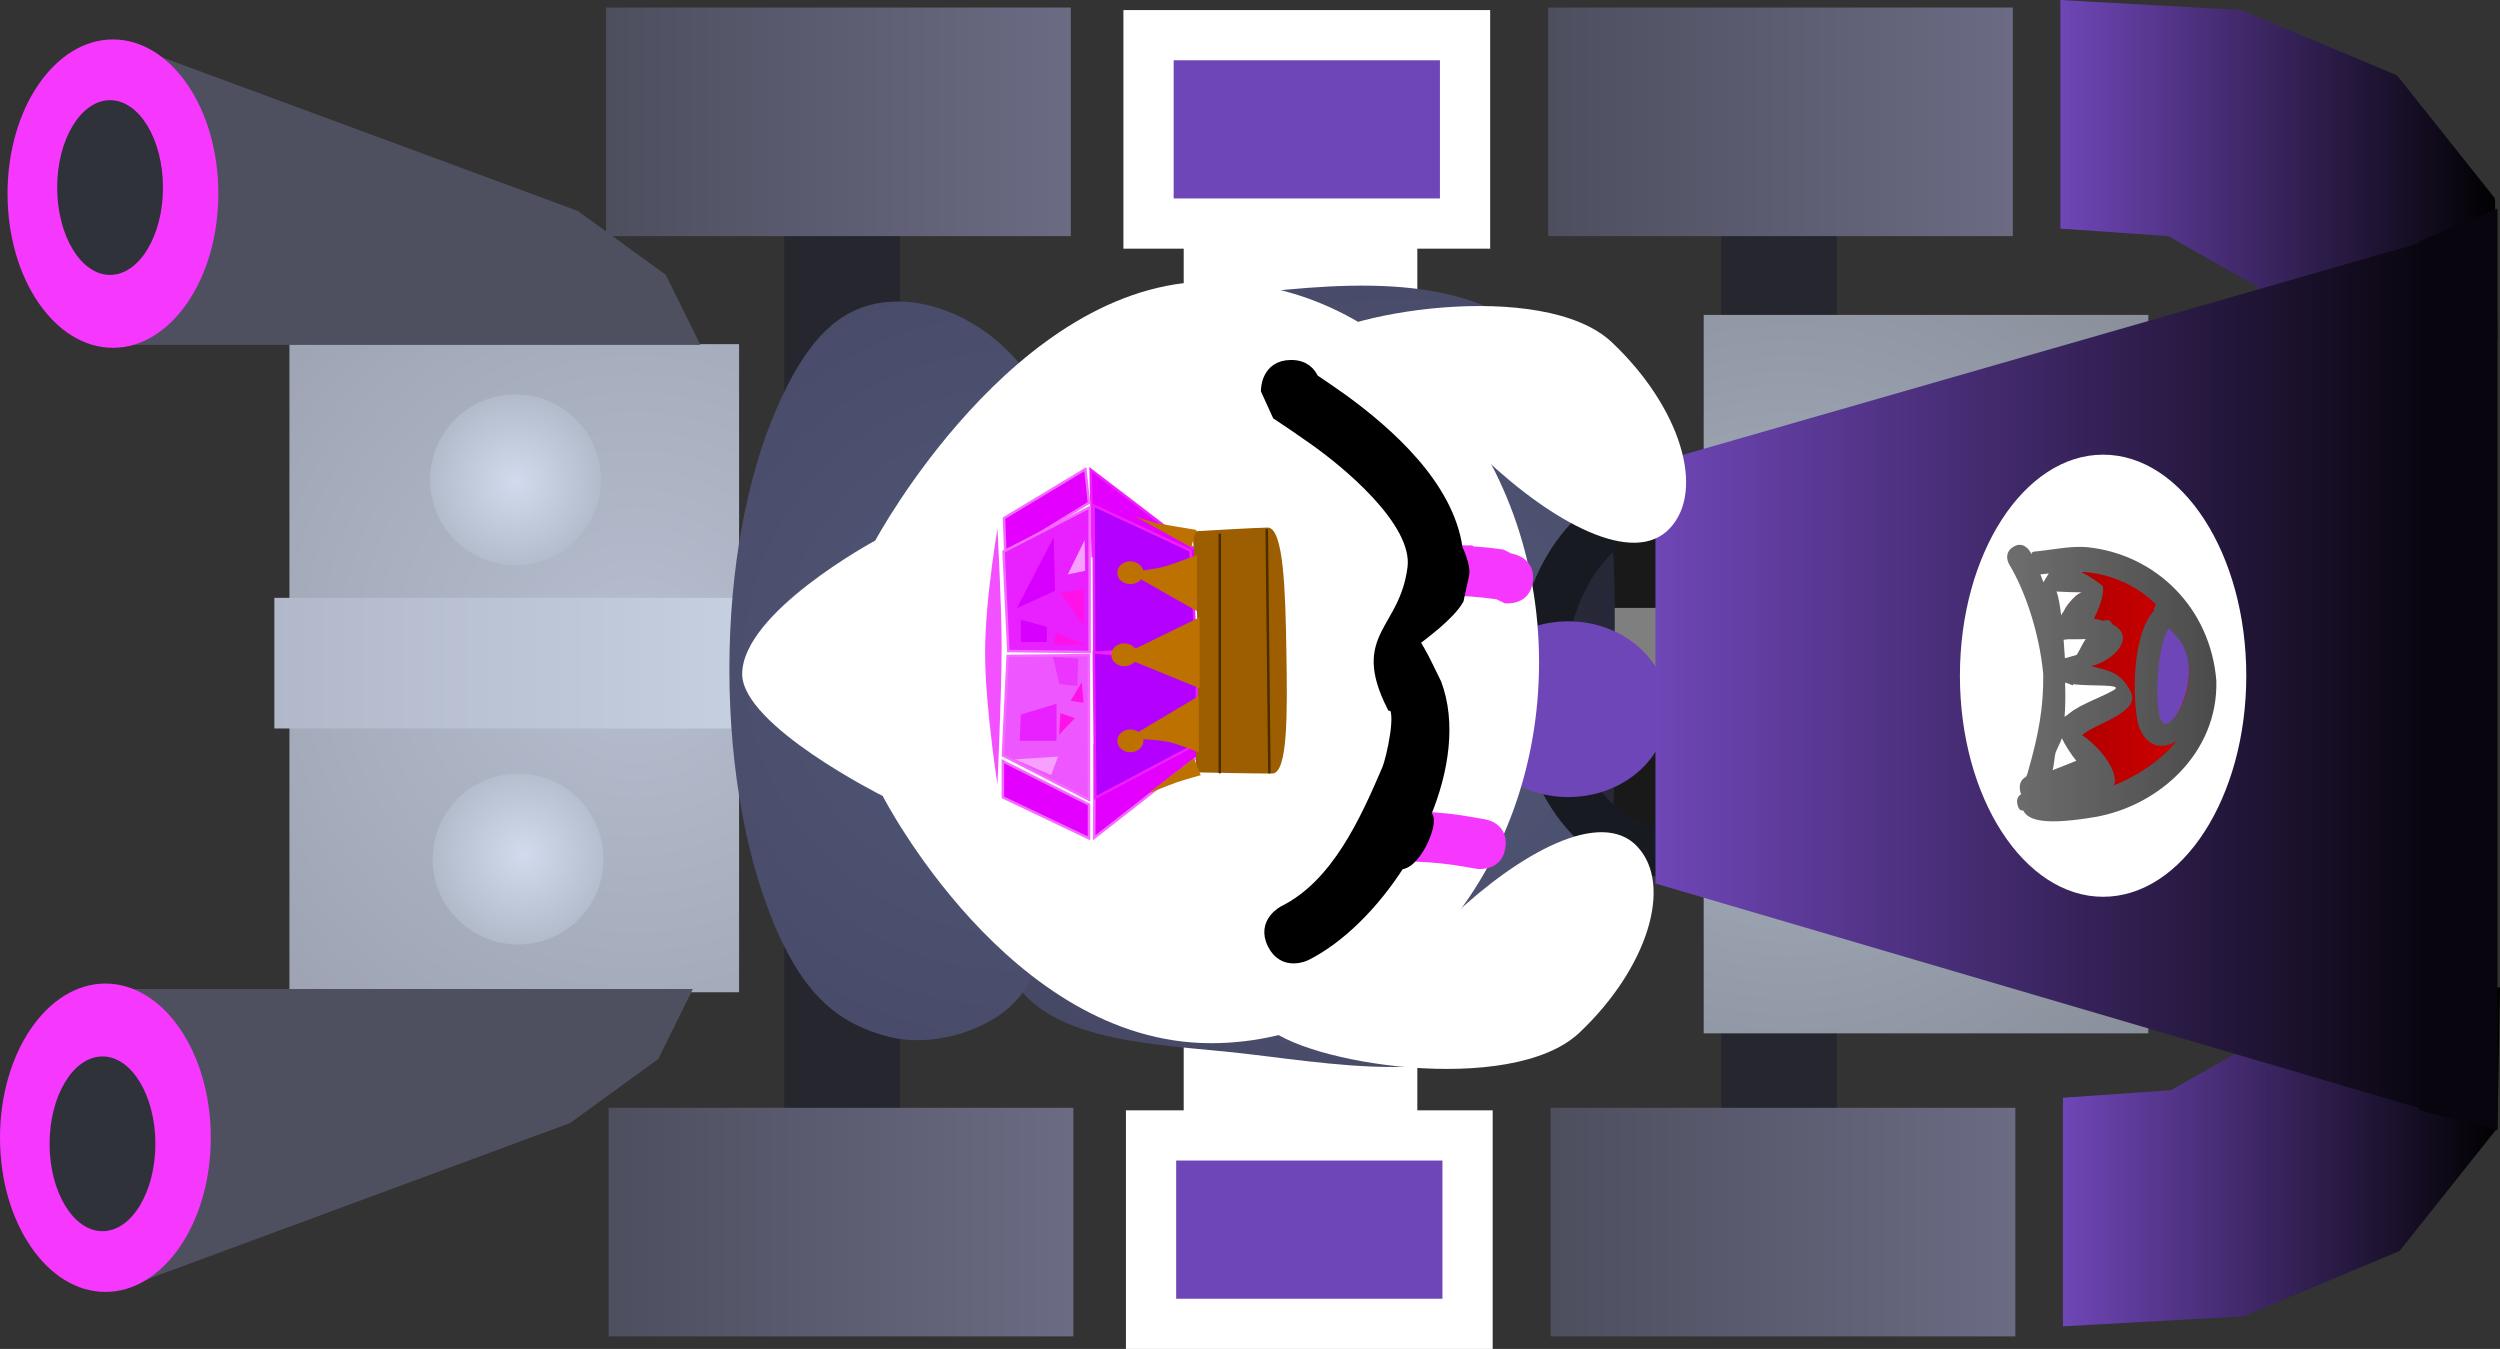 <svg version="1.1" xmlns="http://www.w3.org/2000/svg" xmlns:xlink="http://www.w3.org/1999/xlink" width="49.761" height="26.85" viewBox="0,0,49.761,26.85"><rect x="0" y="0" width="49.761" height="26.85" fill="#333333" stroke="none"/><defs><linearGradient x1="251.6" y1="170.175" x2="260.3" y2="170.175" gradientUnits="userSpaceOnUse" id="color-1"><stop offset="0" stop-color="#6f46b7"/><stop offset="1" stop-color="#000000"/></linearGradient><linearGradient x1="251.65" y1="189.825" x2="260.35" y2="189.825" gradientUnits="userSpaceOnUse" id="color-2"><stop offset="0" stop-color="#6f46b7"/><stop offset="1" stop-color="#000000"/></linearGradient><radialGradient cx="223.25" cy="179.799" r="11.126" gradientUnits="userSpaceOnUse" id="color-3"><stop offset="0" stop-color="#b6becf"/><stop offset="1" stop-color="#999fae"/></radialGradient><linearGradient x1="216.05" y1="178.7" x2="225.55" y2="178.7" gradientUnits="userSpaceOnUse" id="color-4"><stop offset="0" stop-color="#b1b8c9"/><stop offset="1" stop-color="#c6d0e1"/></linearGradient><radialGradient cx="238.362" cy="180.34" r="11.754" gradientUnits="userSpaceOnUse" id="color-5"><stop offset="0" stop-color="#535879"/><stop offset="1" stop-color="#434561"/></radialGradient><radialGradient cx="230.838" cy="179.952" r="11.614" gradientUnits="userSpaceOnUse" id="color-6"><stop offset="0" stop-color="#535879"/><stop offset="1" stop-color="#434561"/></radialGradient><radialGradient cx="246.199" cy="180.281" r="12.159" gradientUnits="userSpaceOnUse" id="color-7"><stop offset="0" stop-color="#a9b1c0"/><stop offset="1" stop-color="#828893"/></radialGradient><linearGradient x1="0" y1="0" x2="0" y2="0" gradientUnits="userSpaceOnUse" id="color-8"><stop offset="0" stop-color="#000000" stop-opacity="0"/><stop offset="1" stop-color="#000000"/></linearGradient><linearGradient x1="243.54" y1="180.252" x2="260.264" y2="180.252" gradientUnits="userSpaceOnUse" id="color-9"><stop offset="0" stop-color="#6f46b7"/><stop offset="1" stop-color="#000000"/></linearGradient><linearGradient x1="222.703" y1="188.85" x2="231.953" y2="188.85" gradientUnits="userSpaceOnUse" id="color-10"><stop offset="0" stop-color="#4d4e5e"/><stop offset="1" stop-color="#6b6c84"/></linearGradient><linearGradient x1="241.453" y1="188.85" x2="250.703" y2="188.85" gradientUnits="userSpaceOnUse" id="color-11"><stop offset="0" stop-color="#4d4e5e"/><stop offset="1" stop-color="#6b6c84"/></linearGradient><linearGradient x1="222.653" y1="166.95" x2="231.903" y2="166.95" gradientUnits="userSpaceOnUse" id="color-12"><stop offset="0" stop-color="#4d4e5e"/><stop offset="1" stop-color="#6b6c84"/></linearGradient><linearGradient x1="241.403" y1="166.95" x2="250.653" y2="166.95" gradientUnits="userSpaceOnUse" id="color-13"><stop offset="0" stop-color="#4d4e5e"/><stop offset="1" stop-color="#6b6c84"/></linearGradient><radialGradient cx="221" cy="183.8" r="2.34" gradientUnits="userSpaceOnUse" id="color-14"><stop offset="0" stop-color="#d1dbed"/><stop offset="1" stop-color="#a9b1c0"/></radialGradient><radialGradient cx="220.85" cy="176.4" r="2.275" gradientUnits="userSpaceOnUse" id="color-15"><stop offset="0" stop-color="#d1dbed"/><stop offset="1" stop-color="#a9b1c0"/></radialGradient><linearGradient x1="251.433" y1="180.421" x2="254.452" y2="180.421" gradientUnits="userSpaceOnUse" id="color-16"><stop offset="0" stop-color="#aa0000"/><stop offset="1" stop-color="#d40000"/></linearGradient><linearGradient x1="250.54" y1="180.395" x2="254.704" y2="180.395" gradientUnits="userSpaceOnUse" id="color-17"><stop offset="0" stop-color="#6e6e6e"/><stop offset="1" stop-color="#4b4b4b"/></linearGradient><radialGradient cx="226.086" cy="180.001" r="3" gradientUnits="userSpaceOnUse" id="color-18"><stop offset="0" stop-color="#fabdff"/><stop offset="1" stop-color="#f350ff"/></radialGradient></defs><g transform="translate(-210.589,-166.8)"><g data-paper-data="{&quot;isPaintingLayer&quot;:true}" fill-rule="nonzero" stroke-linejoin="miter" stroke-miterlimit="10" stroke-dasharray="" stroke-dashoffset="0" style="mix-blend-mode: normal"><path d="M223.55,178.9h25v2.1h-25z" fill="#ffffff" stroke="none" stroke-width="0.884" stroke-linecap="butt"/><path d="M234.15,171h4.65v18.6h-4.65z" fill="#ffffff" stroke="none" stroke-width="1" stroke-linecap="butt"/><path d="M244.85,170.75h2.3v18.75h-2.3z" fill="#25262e" stroke="none" stroke-width="1" stroke-linecap="butt"/><path d="M226.2,170.75h2.3v18.75h-2.3z" fill="#25262e" stroke="none" stroke-width="1" stroke-linecap="butt"/><path d="M251.6,166.8l3.6,0.2l3.1,1.3l1.95,2.45l0.05,2.8l-4.7,-1l-1.85,-1.05l-2.15,-0.15z" fill="url(#color-1)" stroke="none" stroke-width="1" stroke-linecap="round"/><path d="M251.65,188.65l2.15,-0.15l1.85,-1.05l4.7,-1l-0.05,2.8l-1.95,2.45l-3.1,1.3l-3.6,0.2z" data-paper-data="{&quot;origPos&quot;:null}" fill="url(#color-2)" stroke="none" stroke-width="1" stroke-linecap="round"/><path d="M216.35,173.65h8.95v12.9h-8.95z" fill="url(#color-3)" stroke="none" stroke-width="1" stroke-linecap="butt"/><path d="M216.05,178.7h9.5v2.6h-9.5z" fill="url(#color-4)" stroke="none" stroke-width="1" stroke-linecap="butt"/><g stroke="none" stroke-width="1.59" stroke-linecap="round"><path d="M234.973,172.701c2.083,-0.248 4.723,-0.571 6.242,0.875c1.616,1.546 1.52,4.256 1.511,6.441c0.009,2.43 0.186,5.41 -1.511,7.077c-1.493,1.461 -4.163,0.843 -6.242,0.636c-1.589,-0.159 -3.758,-0.242 -4.333,-1.67c-0.817,-1.84 0.975,-3.896 1.113,-5.884c0.126,-1.803 -1.234,-3.745 -0.477,-5.407c0.522,-1.306 2.23,-1.892 3.697,-2.067z" fill="url(#color-5)"/><path d="M228.288,172.808c1.18,-0.089 2.414,0.748 2.942,1.749c1.019,1.722 1.42,3.828 1.352,5.805c-0.073,2.107 -0.525,4.327 -1.59,6.123c-0.52,0.817 -1.827,1.177 -2.704,0.954c-1.002,-0.256 -1.673,-0.819 -2.249,-2.144c-0.576,-1.325 -0.932,-3.154 -0.932,-5.172c0,-2.018 0.356,-3.847 0.932,-5.172c0.576,-1.325 1.217,-2.066 2.249,-2.144z" fill="url(#color-6)"/></g><path d="M244.5,173.068h8.85v14.3h-8.85z" fill="url(#color-7)" stroke="none" stroke-width="1.147" stroke-linecap="butt"/><path d="M243.725,176.85c0.683,0 1.302,0.387 1.75,1.011c0.448,0.625 0.725,1.487 0.725,2.439c0,0.952 -0.277,1.814 -0.725,2.439c-0.448,0.624 -1.067,1.011 -1.75,1.011c-0.683,0 -1.302,-0.387 -1.75,-1.011c-0.448,-0.625 -0.725,-1.487 -0.725,-2.439c0,-0.952 0.277,-1.814 0.725,-2.439c0.448,-0.624 1.067,-1.011 1.75,-1.011z" fill="url(#color-8)" stroke="#181a22" stroke-width="1" stroke-linecap="butt"/><path d="M243.789,180.916c0,0.966 -0.888,1.749 -1.983,1.749c-1.095,0 -1.983,-0.783 -1.983,-1.749c0,-0.966 0.888,-1.749 1.983,-1.749c1.095,0 1.983,0.783 1.983,1.749z" data-paper-data="{&quot;origPos&quot;:null}" fill="#6f46b7" stroke="none" stroke-width="0" stroke-linecap="butt"/><path d="M243.54,176.01l16.724,-4.809v18.102l-16.724,-4.917z" data-paper-data="{&quot;origPos&quot;:null}" fill="url(#color-9)" stroke="none" stroke-width="0.54" stroke-linecap="butt"/><path d="M252.45,175.85c0.786,0 1.499,0.493 2.015,1.29c0.516,0.796 0.835,1.896 0.835,3.11c0,1.214 -0.319,2.314 -0.835,3.11c-0.516,0.797 -1.229,1.29 -2.015,1.29c-0.786,0 -1.499,-0.493 -2.015,-1.29c-0.516,-0.796 -0.835,-1.896 -0.835,-3.11c0,-1.214 0.319,-2.314 0.835,-3.11c0.516,-0.797 1.229,-1.29 2.015,-1.29z" data-paper-data="{&quot;origPos&quot;:null}" fill="#ffffff" stroke="none" stroke-width="1" stroke-linecap="butt"/><g data-paper-data="{&quot;origPos&quot;:null}"><path d="M222.703,188.85h9.25v4.55h-9.25z" fill="url(#color-10)" stroke="none" stroke-width="1.062" stroke-linecap="butt"/><path d="M241.453,188.85h9.25v4.55h-9.25z" fill="url(#color-11)" stroke="none" stroke-width="1.062" stroke-linecap="butt"/><path d="M233.5,189.4h6.3v3.75h-6.3z" fill="#6f46b7" stroke="#ffffff" stroke-width="1" stroke-linecap="round"/></g><g data-paper-data="{&quot;origPos&quot;:null}"><path d="M222.653,166.95h9.25v4.55h-9.25z" fill="url(#color-12)" stroke="none" stroke-width="1.062" stroke-linecap="butt"/><path d="M241.403,166.95h9.25v4.55h-9.25z" fill="url(#color-13)" stroke="none" stroke-width="1.062" stroke-linecap="butt"/><path d="M233.45,167.5h6.3v3.75h-6.3z" data-paper-data="{&quot;origPos&quot;:null}" fill="#6f46b7" stroke="#ffffff" stroke-width="1" stroke-linecap="round"/></g><g stroke="none"><path d="M213.069,167.664l9.018,3.333l1.754,1.273l0.689,1.394h-11.461z" fill="#4e4f5f" stroke-width="1.232" stroke-linecap="round"/><path d="M211.353,172.823c-0.381,-0.555 -0.614,-1.322 -0.614,-2.169c0,-0.847 0.234,-1.614 0.614,-2.169c0.381,-0.556 0.905,-0.9 1.484,-0.9c0.578,0 1.103,0.343 1.484,0.9c0.381,0.555 0.614,1.322 0.614,2.169c0,0.847 -0.234,1.614 -0.614,2.169c-0.381,0.556 -0.905,0.9 -1.484,0.9c-0.579,0 -1.103,-0.343 -1.484,-0.9z" fill="#f637fd" stroke-width="2.387" stroke-linecap="butt"/><path d="M212.036,171.762c-0.19,-0.314 -0.309,-0.749 -0.309,-1.229c0,-0.48 0.118,-0.915 0.309,-1.229c0.19,-0.315 0.453,-0.51 0.744,-0.51c0.291,0 0.553,0.195 0.744,0.51c0.19,0.314 0.309,0.749 0.309,1.229c0,0.48 -0.118,0.915 -0.309,1.229c-0.19,0.315 -0.453,0.51 -0.744,0.51c-0.291,0 -0.553,-0.195 -0.744,-0.51z" fill="#30323a" stroke-width="1.197" stroke-linecap="butt"/></g><g stroke="none"><path d="M212.919,186.486h11.461l-0.689,1.394l-1.754,1.273l-9.018,3.333z" fill="#4e4f5f" stroke-width="1.232" stroke-linecap="round"/><path d="M212.687,186.377c0.578,0 1.103,0.343 1.484,0.9c0.381,0.555 0.614,1.322 0.614,2.169c0,0.847 -0.234,1.614 -0.614,2.169c-0.381,0.556 -0.905,0.9 -1.484,0.9c-0.579,0 -1.103,-0.343 -1.484,-0.9c-0.381,-0.555 -0.614,-1.322 -0.614,-2.169c0,-0.847 0.234,-1.614 0.614,-2.169c0.381,-0.556 0.905,-0.9 1.484,-0.9z" fill="#f637fd" stroke-width="2.387" stroke-linecap="butt"/><path d="M212.629,187.828c0.291,0 0.553,0.195 0.744,0.51c0.19,0.314 0.309,0.749 0.309,1.229c0,0.48 -0.118,0.915 -0.309,1.229c-0.19,0.315 -0.453,0.51 -0.744,0.51c-0.291,0 -0.553,-0.195 -0.744,-0.51c-0.19,-0.314 -0.309,-0.749 -0.309,-1.229c0,-0.48 0.118,-0.915 0.309,-1.229c0.19,-0.315 0.453,-0.51 0.744,-0.51z" fill="#30323a" stroke-width="1.197" stroke-linecap="butt"/></g><path d="M220.9,182.2c0.469,0 0.894,0.19 1.202,0.498c0.308,0.308 0.498,0.733 0.498,1.202c0,0.469 -0.19,0.894 -0.498,1.202c-0.308,0.308 -0.733,0.498 -1.202,0.498c-0.469,0 -0.894,-0.19 -1.202,-0.498c-0.308,-0.308 -0.498,-0.733 -0.498,-1.202c0,-0.469 0.19,-0.894 0.498,-1.202c0.308,-0.308 0.733,-0.498 1.202,-0.498z" fill="url(#color-14)" stroke="none" stroke-width="1" stroke-linecap="butt"/><path d="M220.85,174.65c0.469,0 0.894,0.19 1.202,0.498c0.308,0.308 0.498,0.733 0.498,1.202c0,0.469 -0.19,0.894 -0.498,1.202c-0.308,0.308 -0.733,0.498 -1.202,0.498c-0.469,0 -0.894,-0.19 -1.202,-0.498c-0.308,-0.308 -0.498,-0.733 -0.498,-1.202c0,-0.469 0.19,-0.894 0.498,-1.202c0.308,-0.308 0.733,-0.498 1.202,-0.498z" fill="url(#color-15)" stroke="none" stroke-width="1" stroke-linecap="butt"/><path d="M258.75,171.6l1.55,-0.65v18.35l-1.55,-0.4z" fill="#08050e" stroke="none" stroke-width="1" stroke-linecap="round"/><path d="M241.223,179.983c0,4.187 -2.924,7.581 -6.531,7.581c-4.012,0 -6.533,-4.92 -6.533,-4.92c0,0 -2.797,-1.401 -2.797,-2.427c0,-1.232 2.649,-2.658 2.649,-2.658c0,0 2.767,-5.156 6.681,-5.156c3.607,0 6.531,3.394 6.531,7.581z" data-paper-data="{&quot;origPos&quot;:null}" fill="#ffffff" stroke="none" stroke-width="0" stroke-linecap="butt"/><path d="M240.555,183.644c-0.045,0.498 -0.543,0.453 -0.543,0.453l-0.492,-0.081c-0.351,-0.05 -0.681,-0.068 -1.031,-0.072c-0.513,0.802 -1.188,1.475 -1.862,1.813c0,0 -0.447,0.224 -0.671,-0.224c-0.224,-0.447 0.224,-0.671 0.224,-0.671c1.046,-0.523 1.612,-1.78 2.058,-2.821c0.074,-0.173 0.318,-1.217 0.09,-1.251c-0.709,-1.417 0.252,-1.47 0.415,-2.753c0.117,-0.919 -1.339,-2.102 -1.969,-2.545c-0.239,-0.171 -0.481,-0.333 -0.725,-0.496l-0.223,-0.49c0,0 -0.004,-0.5 0.496,-0.504c0.27,-0.002 0.395,0.143 0.454,0.277c0.195,0.131 0.388,0.263 0.579,0.399c0.919,0.669 2.112,1.726 2.286,2.978h0.262v0.018c0.204,0.014 0.406,0.035 0.615,0.065l0.147,0.077c0,0 0.496,0.062 0.434,0.558c-0.062,0.496 -0.558,0.434 -0.558,0.434l-0.164,-0.079c-0.234,-0.033 -0.455,-0.055 -0.682,-0.065l-0.146,0.22l-0.171,-0.114c-0.186,0.322 -0.426,0.602 -0.597,0.74c0.152,0.211 0.342,0.632 0.443,0.833c0.287,0.773 0.155,1.721 -0.217,2.618c0.218,0.013 0.435,0.033 0.657,0.065l0.441,0.075c0,0 0.498,0.045 0.453,0.543z" data-paper-data="{&quot;origPos&quot;:null}" fill="#f637fd" stroke="none" stroke-width="0.5" stroke-linecap="butt"/><path d="M243.177,183.649c0.722,0.765 0.206,2.425 -1.152,3.707c-1.359,1.282 -5.533,0.612 -6.255,-0.153c-0.722,-0.765 2.36,-0.87 3.718,-2.152c1.359,-1.282 2.967,-2.168 3.69,-1.402z" data-paper-data="{&quot;origPos&quot;:null,&quot;origRot&quot;:0}" fill="#ffffff" stroke="none" stroke-width="0" stroke-linecap="butt"/><path d="M240.134,175.917c-1.359,-1.282 -4.44,-1.387 -3.718,-2.152c0.722,-0.765 4.897,-1.435 6.255,-0.153c1.359,1.282 1.875,2.942 1.152,3.707c-0.722,0.765 -2.331,-0.12 -3.69,-1.402z" data-paper-data="{&quot;origPos&quot;:null,&quot;origRot&quot;:0,&quot;index&quot;:null}" fill="#ffffff" stroke="none" stroke-width="0" stroke-linecap="butt"/><g stroke="none" stroke-width="0.5" stroke-linecap="butt"><path d="M252.303,178.179c1.093,0.093 2.021,1.042 2.114,2.252c0.275,1.115 -1.202,2.082 -1.998,2.225c-0.225,0.042 -0.663,-0.037 -0.987,-0.037c0.209,-0.369 0.415,-0.917 0.466,-1.218c0.141,-0.951 -0.032,-2.215 -0.423,-3.14c0.269,-0.036 0.578,-0.107 0.827,-0.082z" data-paper-data="{&quot;noHover&quot;:false,&quot;origItem&quot;:[&quot;Path&quot;,{&quot;applyMatrix&quot;:true,&quot;segments&quot;:[[[503.57815,356.76275],[0.58185,-0.07197],[0.84349,1.84991]],[[504.50756,362.89521],[0.30383,-1.90115],[-0.10953,0.60241]],[[503.48521,365.31672],[0.45187,-0.73867],[0.69979,0.00115]],[[505.58031,365.37474],[-0.48672,0.08475],[1.719,-0.2865]],[[509.77035,361.02029],[0.59455,2.2295],[-0.20161,-2.41928]],[[505.33418,356.61327],[2.35898,0.18518],[-0.53888,-0.04899]]],&quot;closed&quot;:true}],&quot;origPos&quot;:null}" fill="url(#color-16)"/><g><path d="M253.766,179.348c-0.251,0.364 -0.273,1.459 -0.157,1.727c0.172,0.446 0.972,-0.899 0.263,-1.596c-0.04,-0.042 -0.075,-0.085 -0.106,-0.131zM253.462,178.956c0.001,-0.034 0.01,-0.072 0.03,-0.113c0.003,-0.006 0.006,-0.011 0.009,-0.017c-0.375,-0.363 -0.867,-0.594 -1.413,-0.639c-0.028,-0.003 -0.057,-0.004 -0.086,-0.005c0.126,0.058 0.268,0.147 0.427,0.269c0.063,0.049 -0.013,0.393 -0.164,0.662c0.073,0.013 0.138,0.028 0.195,0.045c0.076,-0.033 0.137,-0.018 0.172,0.066c0.51,0.258 -0.004,0.747 -0.422,0.834c0.315,0.087 0.589,0.098 0.792,0.515c0.204,0.418 -0.748,0.638 -0.97,0.862c0.174,0.098 0.624,0.518 0.655,0.884c0.004,0.044 -0.008,0.083 -0.031,0.117c0.441,-0.173 0.934,-0.486 1.256,-0.884c-0.287,0.172 -0.589,0.126 -0.75,-0.293c-0.096,-0.267 -0.206,-1.734 0.3,-2.304zM250.95,182.176c0.22,-0.763 0.317,-1.309 0.308,-1.958c-0.072,-0.786 -0.344,-1.631 -0.678,-2.186c0,0 -0.128,-0.212 0.077,-0.344c0.204,-0.133 0.332,0.08 0.332,0.08c0.012,0.02 0.023,0.039 0.035,0.059l0.01,-0.012l-0.005,-0.037c0,0 0.008,0.007 0.02,0.019l0.013,-0.016c0.336,-0.029 0.743,-0.121 1.07,-0.09c1.363,0.141 2.455,1.202 2.572,2.66c0.037,1.436 -1.145,2.492 -2.418,2.712c-0.933,0.156 -1.316,0.09 -1.428,-0.132c-0.053,0.012 -0.094,-0.026 -0.115,-0.13c-0.019,-0.093 0.012,-0.154 0.076,-0.194c-0.012,-0.026 -0.022,-0.057 -0.026,-0.094c-0,-0.004 -0.001,-0.007 -0.001,-0.011c-0.012,-0.145 0.066,-0.213 0.132,-0.244c0,-0 0.001,-0 0.001,-0.001c0,-0.001 0,-0.001 0.001,-0.002l-0.015,-0.002c0,0 0.008,-0.008 0.021,-0.019c0.006,-0.018 0.012,-0.037 0.018,-0.056zM252.617,180.554c0.219,-0.128 -0.385,-0.056 -0.725,-0.102l-0.008,0.021l-0.147,-0.061c-0,0.013 -0.001,0.026 -0.001,0.04c0.007,0.202 0.003,0.401 -0.012,0.592c0.24,-0.233 0.618,-0.328 0.894,-0.49zM252.067,179.551c-0.102,0.008 -0.204,0.011 -0.292,0.012v0.001h-0.073c0.009,0.104 0.017,0.204 0.023,0.303l0.186,-0.08c0.049,-0.081 0.102,-0.161 0.156,-0.236zM251.874,181.92c-0.094,-0.109 -0.179,-0.249 -0.238,-0.377c-0.024,0.078 -0.053,0.162 -0.086,0.249c-0.023,0.096 -0.048,0.195 -0.075,0.296c0.133,-0.054 0.271,-0.114 0.399,-0.168zM251.984,178.623c-0.119,0 -0.28,-0.004 -0.427,-0.014c0.044,0.104 0.066,0.244 0.083,0.382l0.004,0.012c0.082,-0.172 0.195,-0.328 0.339,-0.379zM251.242,178.261c0.012,0.026 0.023,0.053 0.034,0.08c0.018,-0.034 0.037,-0.065 0.059,-0.093c-0.031,0.004 -0.063,0.009 -0.093,0.013z" fill="url(#color-17)"/><path d="M253.873,179.428c0.709,0.697 -0.107,2.14 -0.278,1.694c-0.117,-0.267 -0.085,-1.46 0.166,-1.824c0.032,0.045 0.072,0.089 0.112,0.13z" data-paper-data="{&quot;noHover&quot;:false,&quot;origItem&quot;:[&quot;Path&quot;,{&quot;applyMatrix&quot;:true,&quot;segments&quot;:[[[254.40975,179.46772],[0.03273,0.04538],[-0.26092,0.36401]],[[254.24707,181.19424],[-0.1211,-0.2673],[0.1784,0.44601]],[[254.52008,179.59826],[0.73644,0.69729],[-0.0416,-0.0416]]],&quot;closed&quot;:true}],&quot;origPos&quot;:null}" fill="#6f46b7"/><path d="M251.37,178.214c-0.022,0.028 -0.089,0.141 -0.107,0.176c-0.011,-0.027 -0.049,-0.13 -0.061,-0.157c0.031,-0.004 0.136,-0.014 0.168,-0.019z" data-paper-data="{&quot;noHover&quot;:false,&quot;origItem&quot;:[&quot;Path&quot;,{&quot;applyMatrix&quot;:true,&quot;segments&quot;:[[[503.57815,356.76275],[0.06409,-0.00793],[0.02417,0.05301]],[[503.64954,356.92307],[-0.02342,-0.05386],[0.03634,-0.06835]],[[503.77217,356.73729],[-0.04545,0.05533],[-0.06519,0.00894]]],&quot;closed&quot;:true}]}" fill="#ffffff"/><path d="M251.446,182.128c0.027,-0.101 0.034,-0.248 0.057,-0.344c0.033,-0.087 0.102,-0.212 0.126,-0.29c0.059,0.128 0.194,0.339 0.288,0.449c-0.128,0.054 -0.338,0.132 -0.471,0.186z" data-paper-data="{&quot;noHover&quot;:false,&quot;origItem&quot;:[&quot;Path&quot;,{&quot;applyMatrix&quot;:true,&quot;segments&quot;:[[[504.89146,364.07936],[-0.26605,0.10794],[-0.19611,-0.21885]],[[504.3968,363.32593],[0.12189,0.255],[-0.04886,0.15581]],[[504.21893,363.82465],[0.06871,-0.17436],[-0.04749,0.19232]],[[504.06282,364.41619],[0.05661,-0.20247],[0.27605,-0.10724]]],&quot;closed&quot;:true}]}" fill="#ffffff"/><path d="M251.618,179.043l-0.006,-0.013c-0.016,-0.138 -0.046,-0.352 -0.09,-0.456c0.147,0.01 0.381,0.016 0.5,0.016c-0.144,0.052 -0.321,0.28 -0.403,0.453z" data-paper-data="{&quot;noHover&quot;:false,&quot;origItem&quot;:[&quot;Path&quot;,{&quot;applyMatrix&quot;:true,&quot;segments&quot;:[[[505.11907,357.48537],[-0.29934,0.10313],[-0.24618,0.00021]],[[504.23327,357.45653],[0.30488,0.02074],[0.09107,0.20761]],[[504.40484,358.22058],[-0.0339,-0.27542],[0,0]],[[504.41407,358.24366],[0,0],[0.17105,-0.3444]]],&quot;closed&quot;:true}]}" fill="#ffffff"/><path d="M251.927,179.834l-0.237,0.068c-0.006,-0.098 -0.017,-0.264 -0.026,-0.368l0.081,-0.009l0,-0.001c0.088,-0.001 0.257,0.003 0.359,-0.005c-0.054,0.075 -0.128,0.234 -0.177,0.315z" data-paper-data="{&quot;noHover&quot;:false,&quot;origItem&quot;:[&quot;Path&quot;,{&quot;applyMatrix&quot;:true,&quot;segments&quot;:[[[505.29164,359.34114],[-0.11185,0.1491],[-0.21224,0.01574]],[[504.68467,359.3661],[0.1834,-0.00284],[0,0]],[504.68467,359.3687],[[504.53393,359.3687],[0,0],[0.01973,0.20751]],[[504.58131,359.97409],[-0.01183,-0.19653],[0,0]],[[504.96739,359.81322],[0,0],[0.1027,-0.16282]]],&quot;closed&quot;:true}]}" fill="#ffffff"/><path d="M251.683,181.07c0.016,-0.191 0.019,-0.442 0.011,-0.644c0,-0.013 0.002,-0.029 0.002,-0.042l0.15,0.058l0.01,-0.023c0.34,0.046 1.024,-0.011 0.806,0.117c-0.276,0.162 -0.739,0.303 -0.979,0.535z" data-paper-data="{&quot;noHover&quot;:false,&quot;origItem&quot;:[&quot;Path&quot;,{&quot;applyMatrix&quot;:true,&quot;segments&quot;:[[[506.43344,361.34702],[-0.57383,0.3239],[0.45393,-0.25622]],[[504.92772,361.14311],[0.70603,0.09271],[0,0]],[504.9107,361.18568],[[504.60459,361.06323],[0,0],[-0.00056,0.02637]],[[504.60266,361.14222],[0.00073,-0.02628],[0.0152,0.40411]],[[504.57686,362.32648],[0.03297,-0.38297],[0.49875,-0.46505]]],&quot;closed&quot;:true}]}" fill="#ffffff"/></g></g><path d="M238.45,184.007c-0.513,0.802 -1.188,1.475 -1.862,1.813c0,0 -0.447,0.224 -0.671,-0.224c-0.224,-0.447 0.224,-0.671 0.224,-0.671c1.046,-0.523 1.612,-1.78 2.058,-2.821c0.074,-0.173 0.318,-1.217 0.09,-1.251c-0.709,-1.417 0.252,-1.47 0.415,-2.753c0.117,-0.919 -1.339,-2.102 -1.969,-2.545c-0.239,-0.171 -0.481,-0.333 -0.725,-0.496l-0.223,-0.49c0,0 -0.004,-0.5 0.496,-0.504c0.27,-0.002 0.395,0.143 0.454,0.277c0.195,0.131 0.388,0.263 0.579,0.399c0.919,0.669 2.112,1.726 2.286,2.978c0,0 0.172,0.351 0.128,0.533c-0.045,0.189 -0.106,0.485 -0.106,0.485c-0.186,0.322 -0.713,0.698 -0.884,0.836c0.152,0.211 0.342,0.632 0.443,0.833c0.287,0.773 0.155,1.721 -0.217,2.618c0.218,0.013 -0.165,0.987 -0.515,0.983z" data-paper-data="{&quot;origPos&quot;:null}" fill="#000000" stroke="#000000" stroke-width="0.2" stroke-linecap="butt"/><g stroke-width="0.05"><path d="M234.345,178.265l-2.006,-0.393l-0.042,-1.725l2.547,1.948z" data-paper-data="{&quot;index&quot;:null}" fill="#e400ff" stroke="#f11eff" stroke-linecap="butt"/><path d="M235.038,181.388l-2.671,2.088l0.009,-1.845l2.015,-0.354z" fill="#e400ff" stroke="#f56bff" stroke-linecap="butt"/><path d="M234.39,179.608l-2.021,0.192l-0.012,-2.939l1.927,0.898z" data-paper-data="{&quot;index&quot;:null}" fill="#b400ff" stroke="#f11eff" stroke-linecap="butt"/><path d="M234.399,181.613l-2.009,1.067l-0.029,-2.897l2.062,0.198z" fill="#b400ff" stroke="#f11eff" stroke-linecap="butt"/><path d="M235.819,177.3c0.321,0 0.355,1.246 0.375,2.482c0.02,1.213 0.031,2.415 -0.284,2.415c-0.433,0 -1.528,-0.024 -1.528,-0.024c0,0 0.067,-1.558 0.058,-2.349c-0.009,-0.807 -0.113,-2.446 -0.113,-2.446c0,0 1.288,-0.077 1.493,-0.077z" fill="#9c5e00" stroke="none" stroke-linecap="butt"/><path d="M234.466,180.5l-1.575,-0.644l1.575,-0.769z" fill="#bc7100" stroke="none" stroke-linecap="butt"/><path d="M234.414,178.965l-1.364,-0.775c0,0 0.497,-0.052 0.723,-0.115c0.218,-0.061 0.641,-0.232 0.641,-0.232z" fill="#bc7100" stroke="none" stroke-linecap="butt"/><path d="M234.452,181.777c0,0 -0.394,-0.164 -0.61,-0.211c-0.245,-0.053 -0.815,-0.064 -0.815,-0.064l1.424,-0.849z" fill="#bc7100" stroke="none" stroke-linecap="butt"/><path d="M234.489,182.23c0,0 -0.29,0.077 -0.472,0.14c-0.164,0.057 -0.573,0.223 -0.573,0.223l0.907,-0.702z" fill="#bc7100" stroke="none" stroke-linecap="butt"/><path d="M234.296,177.695l-1.125,-0.625c0,0 0.301,0.122 0.526,0.16c0.232,0.039 0.708,0.119 0.708,0.119z" data-paper-data="{&quot;index&quot;:null}" fill="#bc7100" stroke="none" stroke-linecap="butt"/><path d="M233.088,181.773c-0.143,0 -0.26,-0.102 -0.26,-0.227c0,-0.126 0.116,-0.227 0.26,-0.227c0.143,0 0.26,0.102 0.26,0.227c0,0.126 -0.116,0.227 -0.26,0.227z" fill="#bc7100" stroke="none" stroke-linecap="butt"/><path d="M232.968,180.06c-0.143,0 -0.26,-0.102 -0.26,-0.227c0,-0.126 0.116,-0.227 0.26,-0.227c0.143,0 0.26,0.102 0.26,0.227c0,0.126 -0.116,0.227 -0.26,0.227z" fill="#bc7100" stroke="none" stroke-linecap="butt"/><path d="M233.088,178.427c-0.143,0 -0.26,-0.102 -0.26,-0.227c0,-0.126 0.116,-0.227 0.26,-0.227c0.143,0 0.26,0.102 0.26,0.227c0,0.126 -0.116,0.227 -0.26,0.227z" fill="#bc7100" stroke="none" stroke-linecap="butt"/><path d="M232.265,183.487l-1.714,-0.816v-0.72l1.714,0.864z" fill="#e400ff" stroke="#f56bff" stroke-linecap="butt"/><path d="M232.263,176.807l-1.663,1.025l-0.027,-0.718l1.62,-0.976z" data-paper-data="{&quot;index&quot;:null}" fill="#e400ff" stroke="#f56bff" stroke-linecap="butt"/><path d="M232.265,182.719l-1.714,-0.882l0.095,-1.98l1.618,-0.019z" fill="#ee56ff" stroke="#f56bff" stroke-linecap="butt"/><path d="M232.277,179.778l-1.618,-0.019l-0.095,-1.98l1.714,-0.882z" data-paper-data="{&quot;index&quot;:null}" fill="#e920ff" stroke="#f56bff" stroke-linecap="butt"/><path d="M230.456,182.665c0,0 -0.284,-1.738 -0.284,-2.871c0,-1.133 0.284,-2.698 0.284,-2.698c0,0 0.095,1.698 0.095,2.592c0,0.958 -0.095,2.976 -0.095,2.976z" fill="url(#color-18)" stroke="#ffffff" stroke-linecap="butt"/><path d="M231.589,178.559l-0.761,0.347l0.734,-1.413z" fill="#d700ff" stroke="none" stroke-linecap="butt"/><path d="M231.426,179.578h-0.516v-0.44l0.516,0.139z" fill="#d700ff" stroke="none" stroke-linecap="butt"/><path d="M231.51,182.227l-0.724,-0.314l0.864,-0.053z" fill="#f7a0ff" stroke="none" stroke-linecap="butt"/><path d="M231.618,181.545h-0.732l0.022,-0.522l0.71,-0.215z" fill="#e920ff" stroke="none" stroke-linecap="butt"/><path d="M232.051,179.904l-0.019,0.55l-0.356,-0.037l-0.129,-0.542z" fill="#eb36ff" stroke="none" stroke-linecap="butt"/><path d="M232.182,179.634h-0.635l0.062,-0.25z" fill="#ff12e7" stroke="none" stroke-linecap="butt"/><path d="M231.695,178.596l0.463,-0.073l0.004,0.74z" data-paper-data="{&quot;index&quot;:null}" fill="#ff12e7" stroke="none" stroke-linecap="butt"/><path d="M231.671,181.422l0.024,-0.428l0.289,0.099z" fill="#ff12e7" stroke="none" stroke-linecap="butt"/><path d="M232.157,180.787l-0.257,-0.037l0.22,-0.373z" data-paper-data="{&quot;index&quot;:null}" fill="#ff12e7" stroke="none" stroke-linecap="butt"/><path d="M231.842,178.235l0.337,-0.685l0.01,0.611z" data-paper-data="{&quot;index&quot;:null}" fill="#f7a0ff" stroke="none" stroke-linecap="butt"/><path d="M234.868,177.441v4.73" fill="none" stroke="#4b2d00" stroke-linecap="round"/><path d="M235.803,177.35l0.052,4.821" fill="none" stroke="#4b2d00" stroke-linecap="round"/></g></g></g></svg>